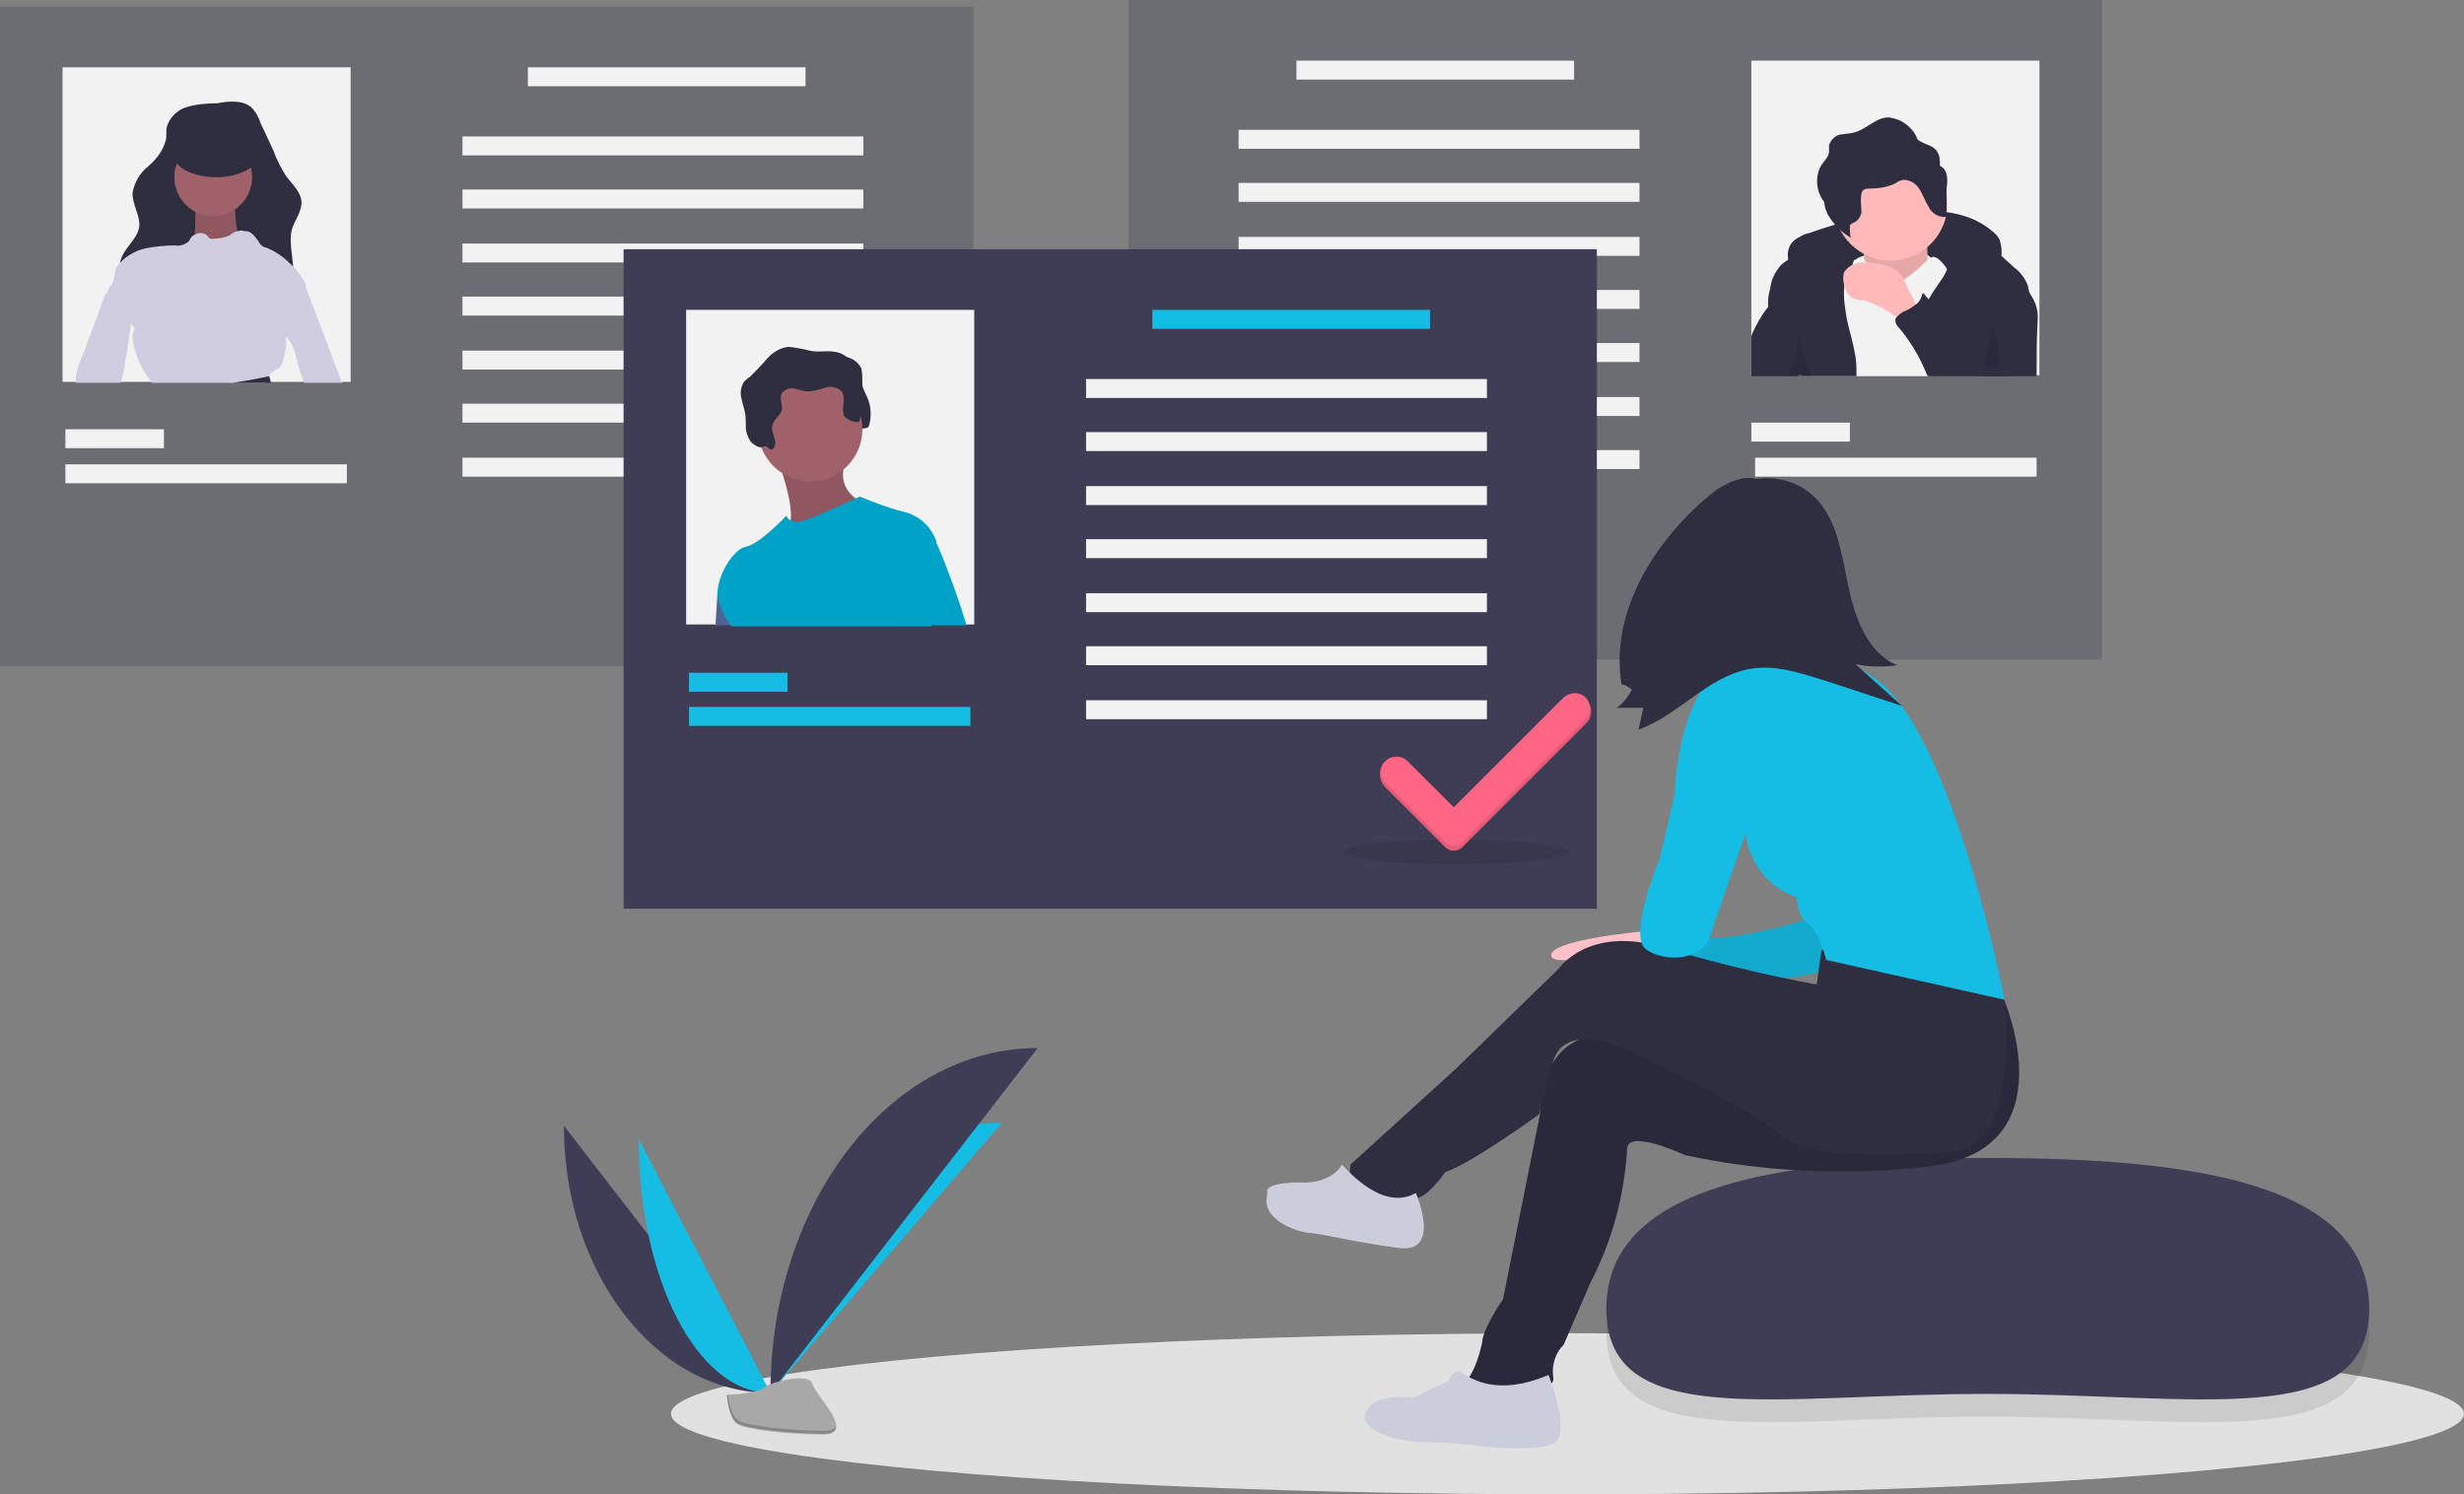 <?xml version="1.0" encoding="utf-8"?>
<!-- Generator: Adobe Illustrator 24.3.0, SVG Export Plug-In . SVG Version: 6.00 Build 0)  -->
<svg version="1.1" id="Layer_1" xmlns="http://www.w3.org/2000/svg" xmlns:xlink="http://www.w3.org/1999/xlink" x="0px" y="0px"
	 width="260px" height="157.7px" viewBox="0 0 260 157.7" style="enable-background:new 0 0 260 157.7;" xml:space="preserve">
<rect x="0" y="0" width="260" height="157.7" fill="#808080" stroke="none"/>
<g transform="translate(0 0)">
	<ellipse style="fill:#E1E1E1;" cx="165.4" cy="149.2" rx="94.6" ry="8.5"/>
	<rect x="119.1" y="0" style="opacity:0.3;fill:#3F3D56;enable-background:new    ;" width="102.7" height="69.6"/>
	<rect x="184.8" y="6.4" style="fill:#F2F2F2;" width="30.4" height="33.2"/>
	<rect x="136.8" y="6.4" style="fill:#F2F2F2;" width="29.3" height="2"/>
	<rect x="184.8" y="44.6" style="fill:#F2F2F2;" width="10.4" height="2"/>
	<rect x="185.2" y="48.3" style="fill:#F2F2F2;" width="29.7" height="2"/>
	<rect x="130.7" y="13.7" style="fill:#F2F2F2;" width="42.3" height="2"/>
	<rect x="130.7" y="19.3" style="fill:#F2F2F2;" width="42.3" height="2"/>
	<rect x="130.7" y="25" style="fill:#F2F2F2;" width="42.3" height="2"/>
	<rect x="130.7" y="30.6" style="fill:#F2F2F2;" width="42.3" height="2"/>
	<rect x="130.7" y="36.2" style="fill:#F2F2F2;" width="42.3" height="2"/>
	<rect x="130.7" y="41.9" style="fill:#F2F2F2;" width="42.3" height="2"/>
	<rect x="130.7" y="47.5" style="fill:#F2F2F2;" width="42.3" height="2"/>
	<path style="fill:#2F2E41;" d="M189.4,25.3c0.5-0.3,0.9-0.6,1.5-0.7c3.3-1.2,6.8-2,10.4-2.3c3.1-0.2,6.4,0,8.8,2
		c0.4,0.3,0.7,0.6,0.9,1c0.2,0.7,0.3,1.4,0.1,2.1c0,0.3-0.1,0.5-0.2,0.8c-0.4,0.6-1.1,0.9-1.8,0.8c-0.7-0.1-1.3-0.4-2-0.5
		c-0.4-0.1-0.9-0.1-1.3-0.1l-4.3-0.2c-2.7-0.3-5.3-0.2-8,0.3c-0.8,0.1-1.6,0.4-2.3,0.8c-0.6,0.3-1,0.8-1.6,0.2
		C188.7,28.3,188.1,26.3,189.4,25.3z"/>
	<path style="fill:#F2F2F2;" d="M196.1,27.2c0,0,5.8-2.6,8,0.4s-1.2,1.8-1.2,1.8l-3.8,1.2l-4.2-0.8L196.1,27.2z"/>
	<path style="fill:#FFB9B9;" d="M196.4,25.3c0,0,0.8,3.8,0.2,4.8s3.4,2.4,3.4,2.4l3.8-1.6c0,0-1-6.2,0-7.4L196.4,25.3z"/>
	<path style="opacity:0.1;enable-background:new    ;" d="M196.4,25.3c0,0,0.8,3.8,0.2,4.8s3.4,2.4,3.4,2.4l3.8-1.6c0,0-1-6.2,0-7.4
		L196.4,25.3z"/>
	<path style="fill:#FFB9B9;" d="M205.5,21.5c0,3.3-2.7,6-6,6c-0.4,0-0.7,0-1.1-0.1c-3.2-0.6-5.4-3.7-4.8-6.9
		c0.6-3.2,3.7-5.4,6.9-4.8C203.4,16.2,205.5,18.6,205.5,21.5L205.5,21.5z"/>
	<path style="fill:#F2F2F2;" d="M209.1,39.7h-19l0.4-1.9l1.9-8.1l2.2-1.5l0,0l1-0.7l0.5-0.3c0,0,0.3,0.1,0.6,0.3
		c0.1,0.1,0.2,0.1,0.3,0.2l0,0c0.2,0.1,0.3,0.2,0.5,0.3c0,0,0.1,0,0.1,0.1c0.4,0.4,1.5,2.4,3.3,1.4c0.1-0.1,0.2-0.1,0.3-0.2
		c0.5-0.3,0.9-0.7,1.4-1.1c0.4-0.4,0.6-0.6,0.8-0.8c0.1-0.1,0.2-0.2,0.3-0.2c0.1,0,0.2-0.1,0.3-0.1c0.6,0,1.4,1.2,1.4,1.2l0,0.1v0
		l2.5,7.5L209.1,39.7z"/>
	<path style="fill:#2F2E41;" d="M190.1,39.7h5.8c0-0.7,0-1.3-0.1-2c-0.2-1.3-0.6-2.6-0.9-3.9c-0.2-1.2-0.4-2.3-0.3-3.5
		c0-0.2,0-0.3,0-0.5c0-0.4,0.1-0.7,0.3-1.1c0.1-0.2,0.3-0.4,0.5-0.6c0.1-0.1,0.1-0.1,0.1-0.2l0,0c0,0,0-0.1,0-0.1
		c0-0.1,0.1-0.2,0.1-0.3c-0.1-0.7-0.5-1.2-1.1-1.4c-0.8-0.3-1.7-0.3-2.6-0.1c-0.8,0.2-1.7,0.6-2.4,1c-0.3,0.1-0.5,0.3-0.8,0.4
		c-0.3,0.2-0.6,0.4-0.8,0.6c-0.6,0.7-1,1.5-1.1,2.4c-0.2,0.7-0.3,1.4-0.2,2c0,0,0,0,0,0.1c0.2,1.1,1.1,2,1.6,3
		c0.5,1.3,0.6,2.6,0.3,3.9c0,0.1,0,0.1,0,0.2H190.1L190.1,39.7z"/>
	<path style="fill:#2F2E41;" d="M213.6,32.4c-0.7,2.4-1.3,4.8-1.6,7.3h-8.2c-0.2-0.6-0.4-1.2-0.6-1.8c-0.2-0.4-0.3-0.9-0.4-1.4
		c-0.1-0.5-0.2-1.1-0.2-1.6c0-0.1,0-0.3,0-0.4c0,0,0,0,0,0c0-0.7,0.2-1.4,0.5-2c0.1-0.3,0.3-0.6,0.4-0.9c0.4-0.7,0.8-1.3,1.3-2
		c0.3-0.4,0.5-0.8,0.7-1.3c0,0,0,0,0,0c0.2-0.6,0.4-1.2,0.4-1.8c0-0.8-1.4-2.2,0.1-2.1c2,0.3,3.9,1.3,5.3,2.7
		c0.4,0.4,0.8,0.7,1.2,1.1c0.7,0.5,1.2,1.2,1.5,2c0,0.1,0,0.3,0.1,0.4C213.9,31.2,213.8,31.8,213.6,32.4z"/>
	<path style="fill:#FFB9B9;" d="M201.2,30.2c-0.2-0.6-0.5-1.1-0.9-1.5c-0.4-0.3-0.9-0.6-1.4-0.7c-0.7-0.2-1.4-0.3-2.1-0.3
		c-0.9-0.1-1.7,0.3-2.2,1c-0.2,0.6-0.1,1.3,0.2,1.9c0.1,0.3,0.3,0.6,0.6,0.8c0.4,0.2,0.8,0.3,1.3,0.3c0.7,0.2,1.3,0.5,1.9,0.8
		l1.5,0.9l2.5,1.5c-0.1,0,0-1.8-0.1-2.1C202.1,32,201.7,31.1,201.2,30.2z"/>
	<path style="fill:#2F2E41;" d="M205.4,18.4c-0.1-0.4-0.3-0.7-0.7-0.9c0-0.4,0-0.8-0.1-1.1c-0.4-1.1-1.2-1-2-1.5
		c-0.4-0.2-0.3-0.4-0.5-0.7c-0.2-0.4-0.6-0.8-1-1.1c-0.5-0.4-1.1-0.6-1.7-0.7c-1.3-0.1-2.3,1.1-3.5,1.5c-0.5,0.2-1.1,0.2-1.7,0.3
		c-0.6,0.1-1,0.6-1.2,1.1c0,0.3,0,0.5,0,0.8c-0.1,0.5-0.5,0.9-0.8,1.3c-0.6,1-0.6,2.3-0.1,3.3c0.1,0.2,0.2,0.4,0.4,0.6
		c0,0.5,0.2,1,0.4,1.4c0.6,1,1.4,1.8,2.4,2.4c-0.1-0.3-0.1-0.7-0.1-1c0-0.1,0-0.2,0-0.3c0.1-0.2,0.4-0.3,0.6-0.4
		c0.4-0.3,0.7-0.8,0.6-1.3c0-0.5-0.1-1,0-1.5c0-0.2,0.1-0.5,0.3-0.6c0.2-0.1,0.4-0.1,0.5-0.1c0.9,0,1.8-0.1,2.7-0.5
		c0.3-0.2,0.5-0.3,0.8-0.4c0.7-0.1,1.4,0.3,1.8,0.9c0.4,0.6,0.6,1.3,1,1.9c0.3,0.7,1,1.1,1.7,1.1c0.1,0,0.2,0,0.2-0.1
		c0-0.1,0-0.1,0-0.2l0-2.7C205.5,19.3,205.5,18.9,205.4,18.4L205.4,18.4z"/>
	<path style="fill:#2F2E41;" d="M189.6,36.5c0.1,1.1,0.2,2.1,0.2,3.2h-5v-4.2c0-0.1,0.1-0.2,0.1-0.3c0.4-0.9,0.9-1.8,1.5-2.6
		l0.1-0.1c0.2-0.4,0.5-0.7,0.6-1.1c0.1-0.2,0.2-1.1,0.4-1.2c0.6-0.3,1.1,1.1,1.2,1.5c0.3,1.2,0.5,2.3,0.7,3.5
		C189.5,35.6,189.6,36,189.6,36.5z"/>
	<path style="fill:#2F2E41;" d="M214.9,39.7h-11.5c-0.1-0.2-0.2-0.5-0.3-0.7c-0.7-1.6-1.6-3.1-2.8-4.5c-0.2-0.2-0.3-0.4-0.3-0.7
		c0-0.1,0-0.2,0.1-0.3c0.3-0.3,0.6-0.6,1-0.7c0.4-0.2,0.7-0.4,1.1-0.7c0.3-0.2,0.5-0.6,0.6-0.9c0-0.1,0.1-0.2,0.1-0.3l0.2,0.2
		c0.1,0.2,0.3,0.3,0.4,0.5c1.2,1.7,2.7,3.1,4.4,4.2c0.5,0.3,0.9,0.5,1.5,0.6c0.1,0,0.2,0,0.3,0c0.1-0.1,0.1-0.1,0.1-0.2
		c0.2-0.7,0.2-1.3,0.3-2c0.2-1.2,0.6-2.4,1.2-3.5c0.3-0.6,1.4-2.8,2.1-1.4c0.2,0.4,0.4,0.8,0.6,1.2c0.1,0.3,0.2,0.5,0.4,0.8
		c0.5,0.8,0.7,1.7,0.6,2.7C214.9,35.9,214.9,37.8,214.9,39.7z"/>
	<path style="opacity:0.1;enable-background:new    ;" d="M190.1,39.7h1l-0.6-1.9l-0.8-2.7c0,0.5,0,0.9-0.1,1.4
		c-0.1,0.9-0.4,1.8-0.8,2.7c-0.1,0.2-0.2,0.3-0.2,0.5L190.1,39.7z"/>
	<path style="opacity:0.1;enable-background:new    ;" d="M210.4,33.9c-0.1,0.4-0.1,0.8,0.1,1.2c0.3,1.1,0.5,2.3,0.4,3.5
		c0,0.1,0,0.1-0.1,0.2c0,0,0,0-0.1,0c-0.5,0.1-0.9,0-1.3-0.3L210.4,33.9z"/>
	<rect y="0.7" style="opacity:0.3;fill:#3F3D56;enable-background:new    ;" width="102.7" height="69.6"/>
	<rect x="6.6" y="7.1" style="fill:#F2F2F2;" width="30.4" height="33.2"/>
	<rect x="55.7" y="7.1" style="fill:#F2F2F2;" width="29.3" height="2"/>
	<rect x="6.9" y="45.3" style="fill:#F2F2F2;" width="10.4" height="2"/>
	<rect x="6.9" y="49" style="fill:#F2F2F2;" width="29.7" height="2"/>
	<rect x="48.8" y="14.4" style="fill:#F2F2F2;" width="42.3" height="2"/>
	<rect x="48.8" y="20" style="fill:#F2F2F2;" width="42.3" height="2"/>
	<rect x="48.8" y="25.7" style="fill:#F2F2F2;" width="42.3" height="2"/>
	<rect x="48.8" y="31.3" style="fill:#F2F2F2;" width="42.3" height="2"/>
	<rect x="48.8" y="37" style="fill:#F2F2F2;" width="42.3" height="2"/>
	<rect x="48.8" y="42.6" style="fill:#F2F2F2;" width="42.3" height="2"/>
	<rect x="48.8" y="48.3" style="fill:#F2F2F2;" width="42.3" height="2"/>
	<path style="fill:#D0CDE1;" d="M36.1,40.4h-4c-0.3-0.8-0.6-1.6-0.8-2.5c-0.2-1-0.6-1.9-1.3-2.6c-0.2-0.2-0.4-0.5-0.6-0.8
		c-0.3-0.7-0.5-1.4-0.4-2.1c0-0.2,0.1-0.4,0.1-0.6c0.2-0.8,0.5-1.5,0.7-2.3c0.1-0.3,0.4-0.5,0.7-0.6c0.3,0,0.5,0,0.8,0.1
		c0.1,0,0.1,0,0.2,0.1c0.4,0.3,0.7,0.8,0.8,1.3c0.8,2.2,1.7,4.4,2.5,6.6c0.2,0.4,0.3,0.9,0.5,1.3c0.2,0.6,0.5,1.3,0.7,1.9
		C36.1,40.3,36.1,40.4,36.1,40.4z"/>
	<path style="fill:#2F2E41;" d="M19.7,11.3c-1,0.3-1.8,1.1-2.1,2.1c-0.1,0.5,0,1-0.1,1.4c-0.3,1.1-1,2-1.8,2.7
		c-0.9,0.7-1.5,1.7-1.7,2.8c-0.1,1.2,0.8,2.4,0.7,3.6c-0.2,1.4-1.7,2.3-2,3.7c-0.2,0.9,0,1.9,0.6,2.7c1,1.5,2.5,2.6,4.3,3.1
		c1.7,0.5,3.5,0.7,5.4,0.7c2.2,0,4.6-0.2,6.2-1.6c0.9-0.8,1.5-2,1.7-3.3c0.2-1.7-0.5-3.4-0.1-5c0.3-1,1.1-1.9,1-3
		c-0.1-1-1-1.8-1.6-2.6c-0.5-0.8-1-1.7-1.3-2.6L27.5,13c-0.2-0.6-0.5-1.2-1-1.7c-1-0.8-2.5-0.6-3.6-0.4C21.8,10.9,20.7,11,19.7,11.3
		z"/>
	<path style="fill:#A0616A;" d="M20.6,21.5c0,0,0.1,3.5-0.2,3.8s1.4,2.6,1.4,2.6l3.1-0.1l1.6-1.3l-1.4-1.8c0,0-0.6-3-0.1-3.7
		S20.6,21.5,20.6,21.5z"/>
	<path style="opacity:0.1;enable-background:new    ;" d="M20.6,21.5c0,0,0.1,3.5-0.2,3.8s1.4,2.6,1.4,2.6l3.1-0.1l1.6-1.3l-1.4-1.8
		c0,0-0.6-3-0.1-3.7S20.6,21.5,20.6,21.5z"/>
	<ellipse style="fill:#A0616A;" cx="22.5" cy="18.7" rx="4.1" ry="4.1"/>
	<path style="fill:#D0CDE1;" d="M24.6,40.4H28c0.1-0.2,0.2-0.5,0.4-0.7l0,0c0.1-0.3,0.4-0.5,0.6-0.6c0.2-0.1,0.3-0.2,0.5-0.3
		c0.1-0.1,0.2-0.3,0.3-0.5c0.2-0.7,0.4-1.5,0.4-2.2c0-0.3,0-0.5,0-0.8c0-0.2,0-0.4,0.1-0.6c0.1-0.4,0.3-0.8,0.5-1.1
		c0.5-0.8,0.9-1.7,1.4-2.5c0.1-0.2,0.1-0.5,0.1-0.7c0-0.3-0.1-0.7-0.3-0.9c-0.1-0.1-0.1-0.2-0.2-0.3c-0.3-0.4-0.6-0.9-1-1.2
		c-0.8-0.8-1.7-1.5-2.8-1.9c-0.1,0-0.3-0.1-0.4-0.2c-0.1-0.1-0.3-0.3-0.3-0.4c-0.4-0.5-0.8-1.2-1.5-1.1c-0.2-0.1-0.5-0.1-0.7,0
		c0,0-0.1,0-0.1,0c-0.3,0.1-0.5,0.2-0.7,0.4c-0.6,0.3-1.3,0.4-2,0.4c-0.1,0-0.2,0-0.2-0.1c-0.1,0-0.1-0.1-0.2-0.2
		c-0.3-0.3-0.8-0.4-1.2-0.2c-0.2,0.1-0.4,0.2-0.5,0.3c-0.1,0.2-0.2,0.3-0.3,0.5c-0.4,0.3-0.9,0.5-1.4,0.4c-1,0-2.1,0.1-3.1,0.3
		c-0.9,0.2-1.7,0.6-2.4,1.2l0,0c-0.1,0.1-0.2,0.2-0.3,0.3c-0.2,0.2-0.4,0.4-0.5,0.7c-0.1,0.4-0.1,0.8-0.2,1.1
		c-0.1,0.4-0.4,0.7-0.6,1.1c0,0.3-0.1,0.6-0.2,0.9l0,0c0.7,0.6,1.2,1.3,1.9,1.9c0.4,0.3,0.7,0.7,1,1.1c0,0.1,0.1,0.2,0.1,0.3
		C14,35,14,35.4,14,35.7c0.2,1.7,0.9,3.3,2,4.6c0,0,0,0.1,0.1,0.1L24.6,40.4z"/>
	<path style="fill:#D0CDE1;" d="M13.8,34.4c-0.2,1.1-0.3,2.2-0.5,3.3c-0.1,0.6-0.2,1.2-0.3,1.7c-0.1,0.4-0.2,0.7-0.3,1H8
		c0-0.2,0-0.4,0-0.6c0.1-0.7,0.3-1.4,0.6-2c0.6-1.5,1.1-3,1.7-4.5c0.2-0.6,0.4-1.3,0.7-1.9c0-0.1,0.1-0.2,0.1-0.3
		c0.3-0.6,1-0.4,1.6-0.3c0.2,0,0.3,0.1,0.4,0.1c0.2,0.1,0.3,0.2,0.4,0.4c0.4,0.9,0.5,1.9,0.3,2.8L13.8,34.4z"/>
	<path style="fill:#2F2E41;" d="M28.4,39.7c0,0,0.1,0.3,0.2,0.7h-4C26.6,40.1,28.4,39.7,28.4,39.7L28.4,39.7z"/>
	<ellipse style="fill:#2F2E41;" cx="22.8" cy="16.3" rx="4.5" ry="2.4"/>
	<rect x="65.8" y="26.3" style="fill:#3F3D56;" width="102.7" height="69.6"/>
	<ellipse style="opacity:0.1;enable-background:new    ;" cx="153.6" cy="89.9" rx="12" ry="1.3"/>
	<rect x="72.4" y="32.7" style="fill:#F2F2F2;" width="30.4" height="33.2"/>
	<path style="fill:#2F2E41;" d="M82.2,47.9c0.2,0.1,0.4,0,0.5-0.2c0.4-0.7-0.4-1.5-0.2-2.3c0.1-0.6,0.8-1,1-1.6
		c0.1-0.6-0.3-1.3,0-1.8c0.3-0.4,0.8-0.6,1.3-0.5c0.5,0.1,0.9,0.3,1.4,0.3c0.6,0,1.3-0.2,1.9-0.4c0.6-0.2,1.3,0,1.7,0.4
		c0.5,0.7,0,1.6,0.2,2.4c0.1,0.6,0.7,1.2,0.7,1.8c0,0.2-0.6,0-0.6,0.3s-0.3,0,0,0c0.2,0,0.3-0.2,0.3-0.4c0-0.2,0.4-0.3,0.4-0.4
		c0-0.5,0.8-0.1,0.9-0.6c0.3-1,0.2-2.1-0.2-3c-0.2-0.4-0.4-0.8-0.5-1.2c0-0.6,0-1.2-0.1-1.8c-0.4-0.8-1.1-1.2-2-1.3
		c-0.8-0.1-1.7,0.1-2.5-0.1c-0.7-0.2-1.4-0.3-2.2-0.4c-0.9,0.1-1.7,0.6-2.3,1.3c-0.6,0.7-1.2,1.3-1.8,1.9c-0.2,0.1-0.4,0.3-0.6,0.5
		c-0.3,0.5-0.4,1-0.3,1.6c0.1,0.5,0.3,1.1,0.4,1.6c0.1,0.5,0.1,1,0.1,1.6c0,0.5,0.2,1,0.5,1.5c0.3,0.3,0.7,0.6,1.1,0.6
		c0.1,0,0.3-0.1,0.4-0.1C81.9,47.7,82,47.9,82.2,47.9z"/>
	<path style="fill:#575A89;" d="M75.5,66c0.1-1.8,0.2-3.2,0.2-3.2l0.9-2.3l2.8,5.5H75.5z"/>
	<path style="opacity:0.1;fill:#15BDE4;enable-background:new    ;" d="M75.5,66c0.1-1.8,0.2-3.2,0.2-3.2l0.9-2.3l2.8,5.5H75.5z"/>
	<path style="fill:#A0616A;" d="M81.9,48.1c0,0,2.6,6.5,1.1,7.8s8.3-2.1,8.3-2.1L91,53c0,0-3.2-1.2-1.6-4.8S81.9,48.1,81.9,48.1z"/>
	<path style="opacity:0.1;enable-background:new    ;" d="M81.9,48.1c0,0,2.6,6.5,1.1,7.8s8.3-2.1,8.3-2.1L91,53
		c0,0-3.2-1.2-1.6-4.8S81.9,48.1,81.9,48.1z"/>
	<ellipse style="fill:#A0616A;" cx="85.5" cy="45.3" rx="5.5" ry="5.5"/>
	<path style="fill:#00A2C8;" d="M98.8,57.1l-0.1,1.2c-0.1,1.5-0.2,4.4-0.4,7.8H77.2c-0.6-0.7-1-1.6-1.3-2.4
		c-0.1-0.2-0.1-0.5-0.2-0.8c-0.1-2.1,1.7-5,3-5.2c1.5-0.3,4.3-3.3,4.3-3.3c0,0.2,0.2,0.4,0.4,0.5l0,0c0.2,0.1,0.5,0.2,0.7,0.2
		c0.9,0,4.9-1.9,6.2-2.5c0.3-0.1,0.4-0.2,0.4-0.2c1.5,0.6,3,1.2,4.6,1.6C97,54.4,98.2,55.5,98.8,57.1z"/>
	<path style="fill:#2F2E41;" d="M81.2,47.4c0.2,0.1,0.4,0,0.5-0.2c0.4-0.7-0.4-1.5-0.2-2.3c0.1-0.6,0.8-1,1-1.6
		c0.1-0.6-0.3-1.3,0-1.8c0.3-0.4,0.8-0.6,1.3-0.5c0.5,0.1,0.9,0.3,1.4,0.3c0.6,0,1.3-0.2,1.9-0.4c0.6-0.2,1.3,0,1.7,0.4
		c0.5,0.7,0,1.6,0.2,2.4c0.1,0.6,1.6,1.1,1.7,0.7c0.3-1,0.2-2.1-0.2-3c-0.2-0.4-0.4-0.8-0.5-1.2c0-0.6,0-1.2-0.1-1.8
		c-0.4-0.8-1.1-1.2-2-1.3c-0.8-0.1-1.7,0.1-2.5-0.1c-0.7-0.2-1.4-0.3-2.2-0.4c-0.9,0.1-1.7,0.6-2.3,1.3c-0.6,0.7-1.2,1.3-1.8,1.9
		c-0.2,0.1-0.4,0.3-0.6,0.5c-0.3,0.5-0.4,1-0.3,1.6c0.1,0.5,0.3,1.1,0.4,1.6c0.1,0.5,0.1,1,0.1,1.6c0,0.5,0.2,1,0.5,1.5
		c0.3,0.3,0.7,0.6,1.1,0.6c0.1,0,0.3-0.1,0.4-0.1C81,47.1,81.1,47.3,81.2,47.4z"/>
	<path style="opacity:0.1;enable-background:new    ;" d="M101.5,66h-6.2c-0.5-3.4-0.9-7-0.9-7l1.2-0.5l2.5-1.4c0,0,0.2,0.4,0.5,1.2
		C99.4,59.9,100.5,62.9,101.5,66z"/>
	<path style="fill:#00A2C8;" d="M102,66h-7c-1-3.8-2.1-7.9-2.1-7.9l2.7-1.9l3.1,0.9C98.8,57.1,100.6,61.4,102,66z"/>
	<rect x="121.6" y="32.7" style="fill:#15BDE4;" width="29.3" height="2"/>
	<rect x="72.7" y="71" style="fill:#15BDE4;" width="10.4" height="2"/>
	<rect x="72.7" y="74.6" style="fill:#15BDE4;" width="29.7" height="2"/>
	<rect x="114.6" y="40" style="fill:#F2F2F2;" width="42.3" height="2"/>
	<rect x="114.6" y="45.6" style="fill:#F2F2F2;" width="42.3" height="2"/>
	<rect x="114.6" y="51.3" style="fill:#F2F2F2;" width="42.3" height="2"/>
	<rect x="114.6" y="56.9" style="fill:#F2F2F2;" width="42.3" height="2"/>
	<rect x="114.6" y="62.6" style="fill:#F2F2F2;" width="42.3" height="2"/>
	<rect x="114.6" y="68.2" style="fill:#F2F2F2;" width="42.3" height="2"/>
	<rect x="114.6" y="73.9" style="fill:#F2F2F2;" width="42.3" height="2"/>
	<path style="fill:#FF6584;" d="M165,74.1l-11.6,11.6l-4.9-4.9c-0.6-0.6-1.7-0.6-2.3,0l-0.2-0.3c-0.6,0.8-0.5,1.9,0.2,2.6l6.3,6.3
		c0.5,0.5,1.3,0.5,1.8,0c0,0,0,0,0,0l13-13c0.7-0.6,0.8-1.7,0.2-2.5l0,0C166.8,73.4,165.7,73.5,165,74.1z"/>
	<path style="opacity:0.1;enable-background:new    ;" d="M165,74.1l-11.6,11.6l-4.9-4.9c-0.6-0.6-1.7-0.6-2.3,0l-0.2-0.3
		c-0.6,0.8-0.5,1.9,0.2,2.6l6.3,6.3c0.5,0.5,1.3,0.5,1.8,0c0,0,0,0,0,0l13-13c0.7-0.6,0.8-1.7,0.2-2.5l0,0
		C166.8,73.4,165.7,73.5,165,74.1z"/>
	<path style="fill:#FF6584;" d="M165,73.6l-11.6,11.6l-4.9-4.9c-0.6-0.6-1.7-0.6-2.3,0l0,0c-0.6,0.6-0.6,1.7,0,2.3l6.3,6.3
		c0.5,0.5,1.3,0.5,1.8,0c0,0,0,0,0,0l13-13c0.6-0.6,0.6-1.7,0-2.3c0,0,0,0,0,0l0,0C166.7,73,165.7,73,165,73.6z"/>
	<path style="opacity:0.1;enable-background:new    ;" d="M250,140.5c0,13-18.2,9-40.4,9s-40.1,4-40.1-9s18.2-15.9,40.4-15.9
		S250,127.5,250,140.5z"/>
	<path style="fill:#3F3D56;" d="M250,138.1c0,13-18.2,9-40.4,9s-40.1,4-40.1-9s18.2-15.9,40.4-15.9S250,125.1,250,138.1z"/>
	<path style="fill:#FFC1C7;" d="M174.1,97.3l-0.8,1c0,0-10,0.9-9.6,2.6s12-2.2,12-2.2L174.1,97.3z"/>
	<path style="fill:#15BDE4;" d="M192.3,96.5c0,0-10.7,3.8-16.5,2.2l2.7,5.4c0,0,13.8-0.4,16.2-2.8S192.3,96.5,192.3,96.5z"/>
	<path style="opacity:0.1;enable-background:new    ;" d="M192.3,96.5c0,0-10.7,3.8-16.5,2.2l2.7,5.4c0,0,13.8-0.4,16.2-2.8
		S192.3,96.5,192.3,96.5z"/>
	<ellipse style="fill:#FFC1C7;" cx="185" cy="60.3" rx="7.2" ry="7.2"/>
	<path style="fill:#FFC1C7;" d="M191.1,67c0.2,0.5,0.6,0.9,0.9,1.3c1,1.1,2.2,1.9,3.5,2.6c-4.1,0.8-8.2,1.4-12.3,1.8
		c0.3-1.6,0-3.2-0.9-4.6c-0.9-1.3-1.6-2.7-2.2-4.2l4.8,0.1c0.9,0,1.8,0,2.6,0c0.8-0.2,1.6-0.3,2.4-0.3
		C191.2,64.1,190.6,65.9,191.1,67z"/>
	<path style="fill:#2F2E41;" d="M207.4,100.7l4.1,4.9c0,0,6.8,15.8-8,17.5c-8.6,1-17.3,0.6-25.7-1.2c0,0-6-2.8-6.1-0.7
		c-0.3,5-1.6,9.8-3.9,14.2l-2.8,6.5c-0.9,0.9-1.3,2.2-1.1,3.5c0.4,2-9.1,2.7-8.9,0c0.7-1.1,1.1-2.4,1.4-3.7c0-1.4,2.2-4.6,2.2-4.6
		l3.9-19.5c0,0-0.3-10,8.9-8.1s22.3-0.4,22.3-0.4l3-10.4L207.4,100.7z"/>
	<path style="opacity:0.1;enable-background:new    ;" d="M207.4,100.7l4.1,4.9c0,0,6.8,15.8-8,17.5c-8.6,1-17.3,0.6-25.7-1.2
		c0,0-6-2.8-6.1-0.7c-0.3,5-1.6,9.8-3.9,14.2l-2.8,6.5c-0.9,0.9-1.3,2.2-1.1,3.5c0.4,2-9.1,2.7-8.9,0c0.7-1.1,1.1-2.4,1.4-3.7
		c0-1.4,2.2-4.6,2.2-4.6l3.9-19.5c0,0-0.3-10,8.9-8.1s22.3-0.4,22.3-0.4l3-10.4L207.4,100.7z"/>
	<path style="fill:#2F2E41;" d="M192.2,100.3c0,0,12.4-4.7,19.3,5.2c0,0,1.8,15.3-5.3,16s-16.2,0.5-18.4-1.8S172,111,172,111
		s-6.8-3.5-8.1,1c-0.6,1.8-1.1,3.7-1.5,5.6c0,0-7,5.1-9.9,6.1c0,0-1.9,2.7-3,2.7s-7.7,1.5-7-3.5l11-10l11-10.7c0,0,3.1-4.6,11.1-2.2
		c5.3,1.6,10.7,2.9,16.1,3.9L192.2,100.3z"/>
	<path style="fill:#CBCEDA;" d="M163.4,145.1c0,0,2.6,6.5,0.4,7.3s-6.8,0.3-6.8,0.3c-2.2-0.3-4.5-0.5-6.8-0.5
		c-1.4,0.1-6.9-0.9-6.1-3.1s5-1.6,5-1.6l3.8-1.8c0,0,0.4-1.4,1.4-0.8S158,147.4,163.4,145.1z"/>
	<path style="fill:#CBCEDA;" d="M149.4,125.9c0,0,2.8,6.4-1.8,5.8s-8.1-1.5-9.5-1.6c-1.3-0.1-5-1.4-4.4-3.9c0-0.2,0-0.3,0-0.5
		c0-0.3,0.5-1,4.1-0.9c0,0,2.7,0,3.8-1.9C141.7,122.9,145.7,128,149.4,125.9z"/>
	<path style="fill:#15BDE4;" d="M180.1,71.7c0,0,9.7-6.1,17.9,0s13.5,33.8,13.5,33.8l-18.8-4.2c0,0-0.8-3.2-1.9-3.8
		s-1.2-2.8-1.2-2.8c-3.6-1.2-5.8-4.8-5.4-8.5C184.5,79.4,180.1,71.7,180.1,71.7z"/>
	<path style="fill:#15BDE4;" d="M185.1,72h-5c0,0-3,3.4-3.4,11.9l-1.6,6.8c0,0-3.4,8.1-1.4,9.5s6,1.2,6.8-1.5s6.4-18.4,6.4-18.4
		L185.1,72z"/>
	<path style="fill:#2F2E41;" d="M183.7,51c2.5-1,5.4-0.6,7.5,1.2c2.6,2.3,3.1,6.1,3.8,9.5s2,7.2,5.2,8.5c-1.5,0.2-2.9,0.2-4.4-0.1
		l4.9,4.4l-8.2-2.7c-2.6-0.8-5.3-1.7-7.9-1.2c-4.4,0.8-7.5,4.9-11.7,6.4l0.5-2.3l-2.8,0c0.7-0.5,1.2-1.2,1.6-1.9
		c-0.3-0.3-0.7-0.5-1.1-0.6c-1.2-7.4,3.2-14.7,8.9-19.6c1.1-1,2.4-1.8,3.8-2.1c1.5-0.3,3,0.4,3.7,1.8"/>
	<path style="fill:#3F3D56;" d="M59.5,118.8c0,15.6,9.8,28.2,21.8,28.2"/>
	<path style="fill:#15BDE4;" d="M81.3,147c0-15.8,10.9-28.5,24.4-28.5"/>
	<path style="fill:#15BDE4;" d="M67.4,120.2c0,14.8,6.2,26.8,13.9,26.8"/>
	<path style="fill:#3F3D56;" d="M81.3,147c0-20.1,12.6-36.4,28.2-36.4"/>
	<path style="fill:#A8A8A8;" d="M76.7,147.2c0,0,3.1-0.1,4-0.8s4.8-1.5,5-0.4s4.7,5.3,1.2,5.3s-8.1-0.5-9.1-1.1
		S76.7,147.2,76.7,147.2z"/>
	<path style="opacity:0.2;enable-background:new    ;" d="M87,151c-3.5,0-8.1-0.5-9.1-1.1c-0.7-0.4-1-2-1.1-2.7h-0.1
		c0,0,0.2,2.5,1.1,3.1s5.6,1.1,9.1,1.1c1,0,1.4-0.4,1.3-0.9C88.1,150.8,87.7,151,87,151z"/>
</g>
</svg>
